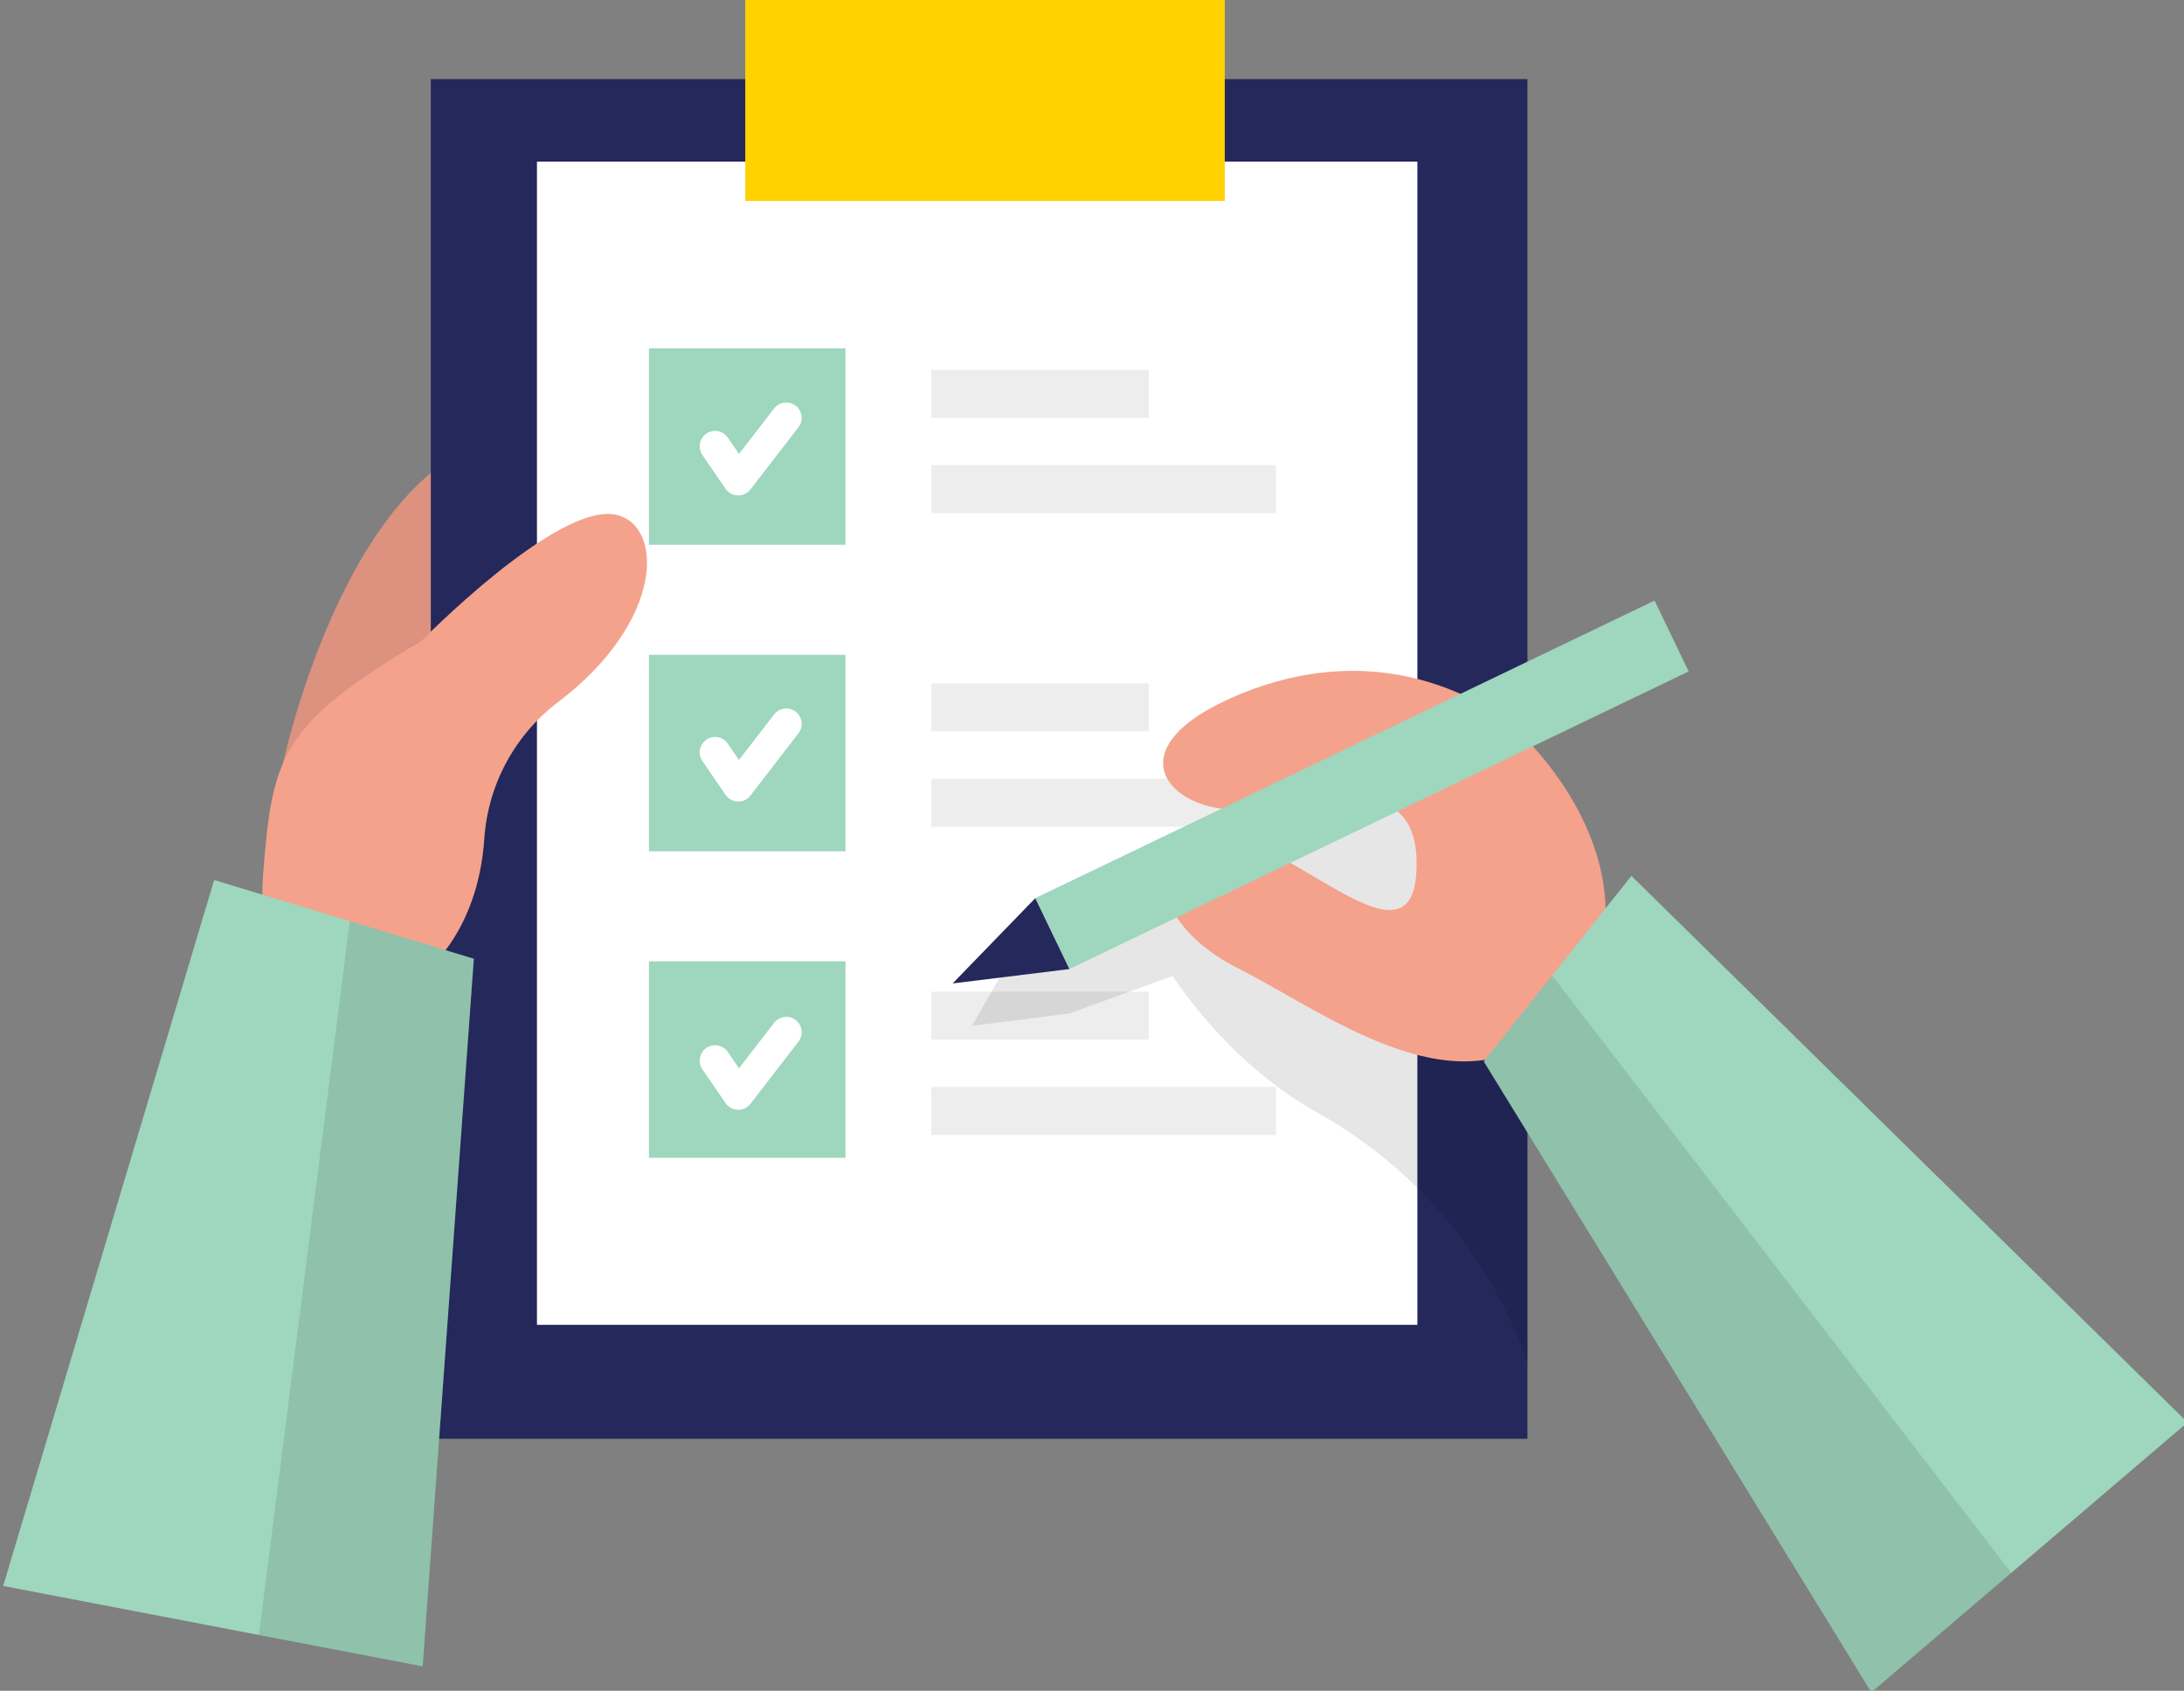 <svg width="288" height="223" viewBox="0 0 288 223" fill="none" xmlns="http://www.w3.org/2000/svg">
<rect x="0" y="0" width="288" height="223" fill="#808080" stroke="none"/>
<g clip-path="url(#clip0_21_1794)">
<path d="M37.294 100.79C37.294 100.79 46.53 57.338 69.774 57.338C93.017 57.338 105.38 125.647 48.845 133.077L37.294 100.79Z" fill="#F4A28C"/>
<path opacity="0.1" d="M37.294 100.79C37.294 100.79 46.53 57.338 69.774 57.338C93.017 57.338 105.38 125.647 48.845 133.077L37.294 100.79Z" fill="black"/>
<path d="M201.42 10.435H56.812V189.765H201.42V10.435Z" fill="#24285B"/>
<path d="M186.905 21.315H70.809V174.733H186.905V21.315Z" fill="white"/>
<path d="M161.509 -0.344H98.275V26.502H161.509V-0.344Z" fill="#FFD200"/>
<path opacity="0.21" d="M151.492 90.133H122.808V96.456H151.492V90.133Z" fill="#A8A8A8"/>
<path opacity="0.21" d="M168.249 102.698H122.808V109.022H168.249V102.698Z" fill="#A8A8A8"/>
<path opacity="0.21" d="M151.492 130.793H122.808V137.117H151.492V130.793Z" fill="#A8A8A8"/>
<path opacity="0.21" d="M168.249 143.369H122.808V149.693H168.249V143.369Z" fill="#A8A8A8"/>
<path d="M111.491 45.94H85.578V71.852H111.491V45.94Z" fill="#9ED6BE"/>
<path d="M111.491 86.367H85.578V112.28H111.491V86.367Z" fill="#9ED6BE"/>
<path d="M111.491 126.794H85.578V152.707H111.491V126.794Z" fill="#9ED6BE"/>
<path d="M94.296 58.86L97.352 63.316L103.685 55.115" stroke="white" stroke-width="4.06" stroke-linecap="round" stroke-linejoin="round"/>
<path d="M94.296 99.227L97.352 103.683L103.685 95.471" stroke="white" stroke-width="4.06" stroke-linecap="round" stroke-linejoin="round"/>
<path opacity="0.1" d="M131.983 128.662L128.167 135.3L141.017 133.666L154.638 128.713C154.638 128.713 161.611 139.878 173.284 146.496C186.161 153.564 196.048 165.049 201.125 178.833L201.45 179.737V117.822L183.566 99.075L131.983 128.662Z" fill="black"/>
<path d="M94.296 139.888L97.352 144.344L103.685 136.143" stroke="white" stroke-width="4.06" stroke-linecap="round" stroke-linejoin="round"/>
<path d="M199.481 95.715C199.481 95.715 184.885 82.632 163.276 91.655C146.356 98.76 154.364 107.113 163.458 106.758C172.553 106.403 187.818 100.201 186.753 115.304C185.788 128.611 169.284 109.478 159.825 110.229C150.365 110.981 151.451 121.729 163.103 127.627C174.755 133.524 191.117 146.292 203.855 136.264C216.594 126.236 212.95 108.423 199.481 95.715Z" fill="#F4A28C"/>
<path d="M222.678 88.558L218.185 79.209L136.527 118.455L141.021 127.804L222.678 88.558Z" fill="#9ED6BE"/>
<path d="M195.664 139.999L246.769 223.199L288.466 187.603L215.132 115.518L195.664 139.999Z" fill="#9ED6BE"/>
<path d="M136.52 118.461L125.619 129.707L141.017 127.809L136.52 118.461Z" fill="#24285B"/>
<path d="M55.503 84.601C55.503 84.601 73.448 66.26 81.193 67.884C87.587 69.234 87.597 81.952 73.661 92.548C70.832 94.675 68.493 97.386 66.803 100.496C65.113 103.606 64.112 107.044 63.867 110.575C63.471 116.492 61.512 123.536 55.503 128.845C42.866 140.01 33.488 130.286 34.706 115.183C35.924 100.08 36.746 95.614 55.503 84.601Z" fill="#F4A28C"/>
<path d="M62.486 126.449L55.736 219.778L0.419 209.172L28.24 116.066L62.486 126.449Z" fill="#9ED6BE"/>
<path opacity="0.21" d="M151.492 48.791H122.808V55.115H151.492V48.791Z" fill="#A8A8A8"/>
<path opacity="0.21" d="M168.249 61.357H122.808V67.681H168.249V61.357Z" fill="#A8A8A8"/>
<path opacity="0.1" d="M34.148 215.637L46.135 121.496L62.486 126.449L55.736 219.779L34.148 215.637Z" fill="black"/>
<path opacity="0.1" d="M195.664 139.999L204.677 128.662L265.212 207.456L246.769 223.199L195.664 139.999Z" fill="black"/>
</g>
<defs>
<clipPath id="clip0_21_1794">
<rect width="288" height="223" fill="white"/>
</clipPath>
</defs>
</svg>
